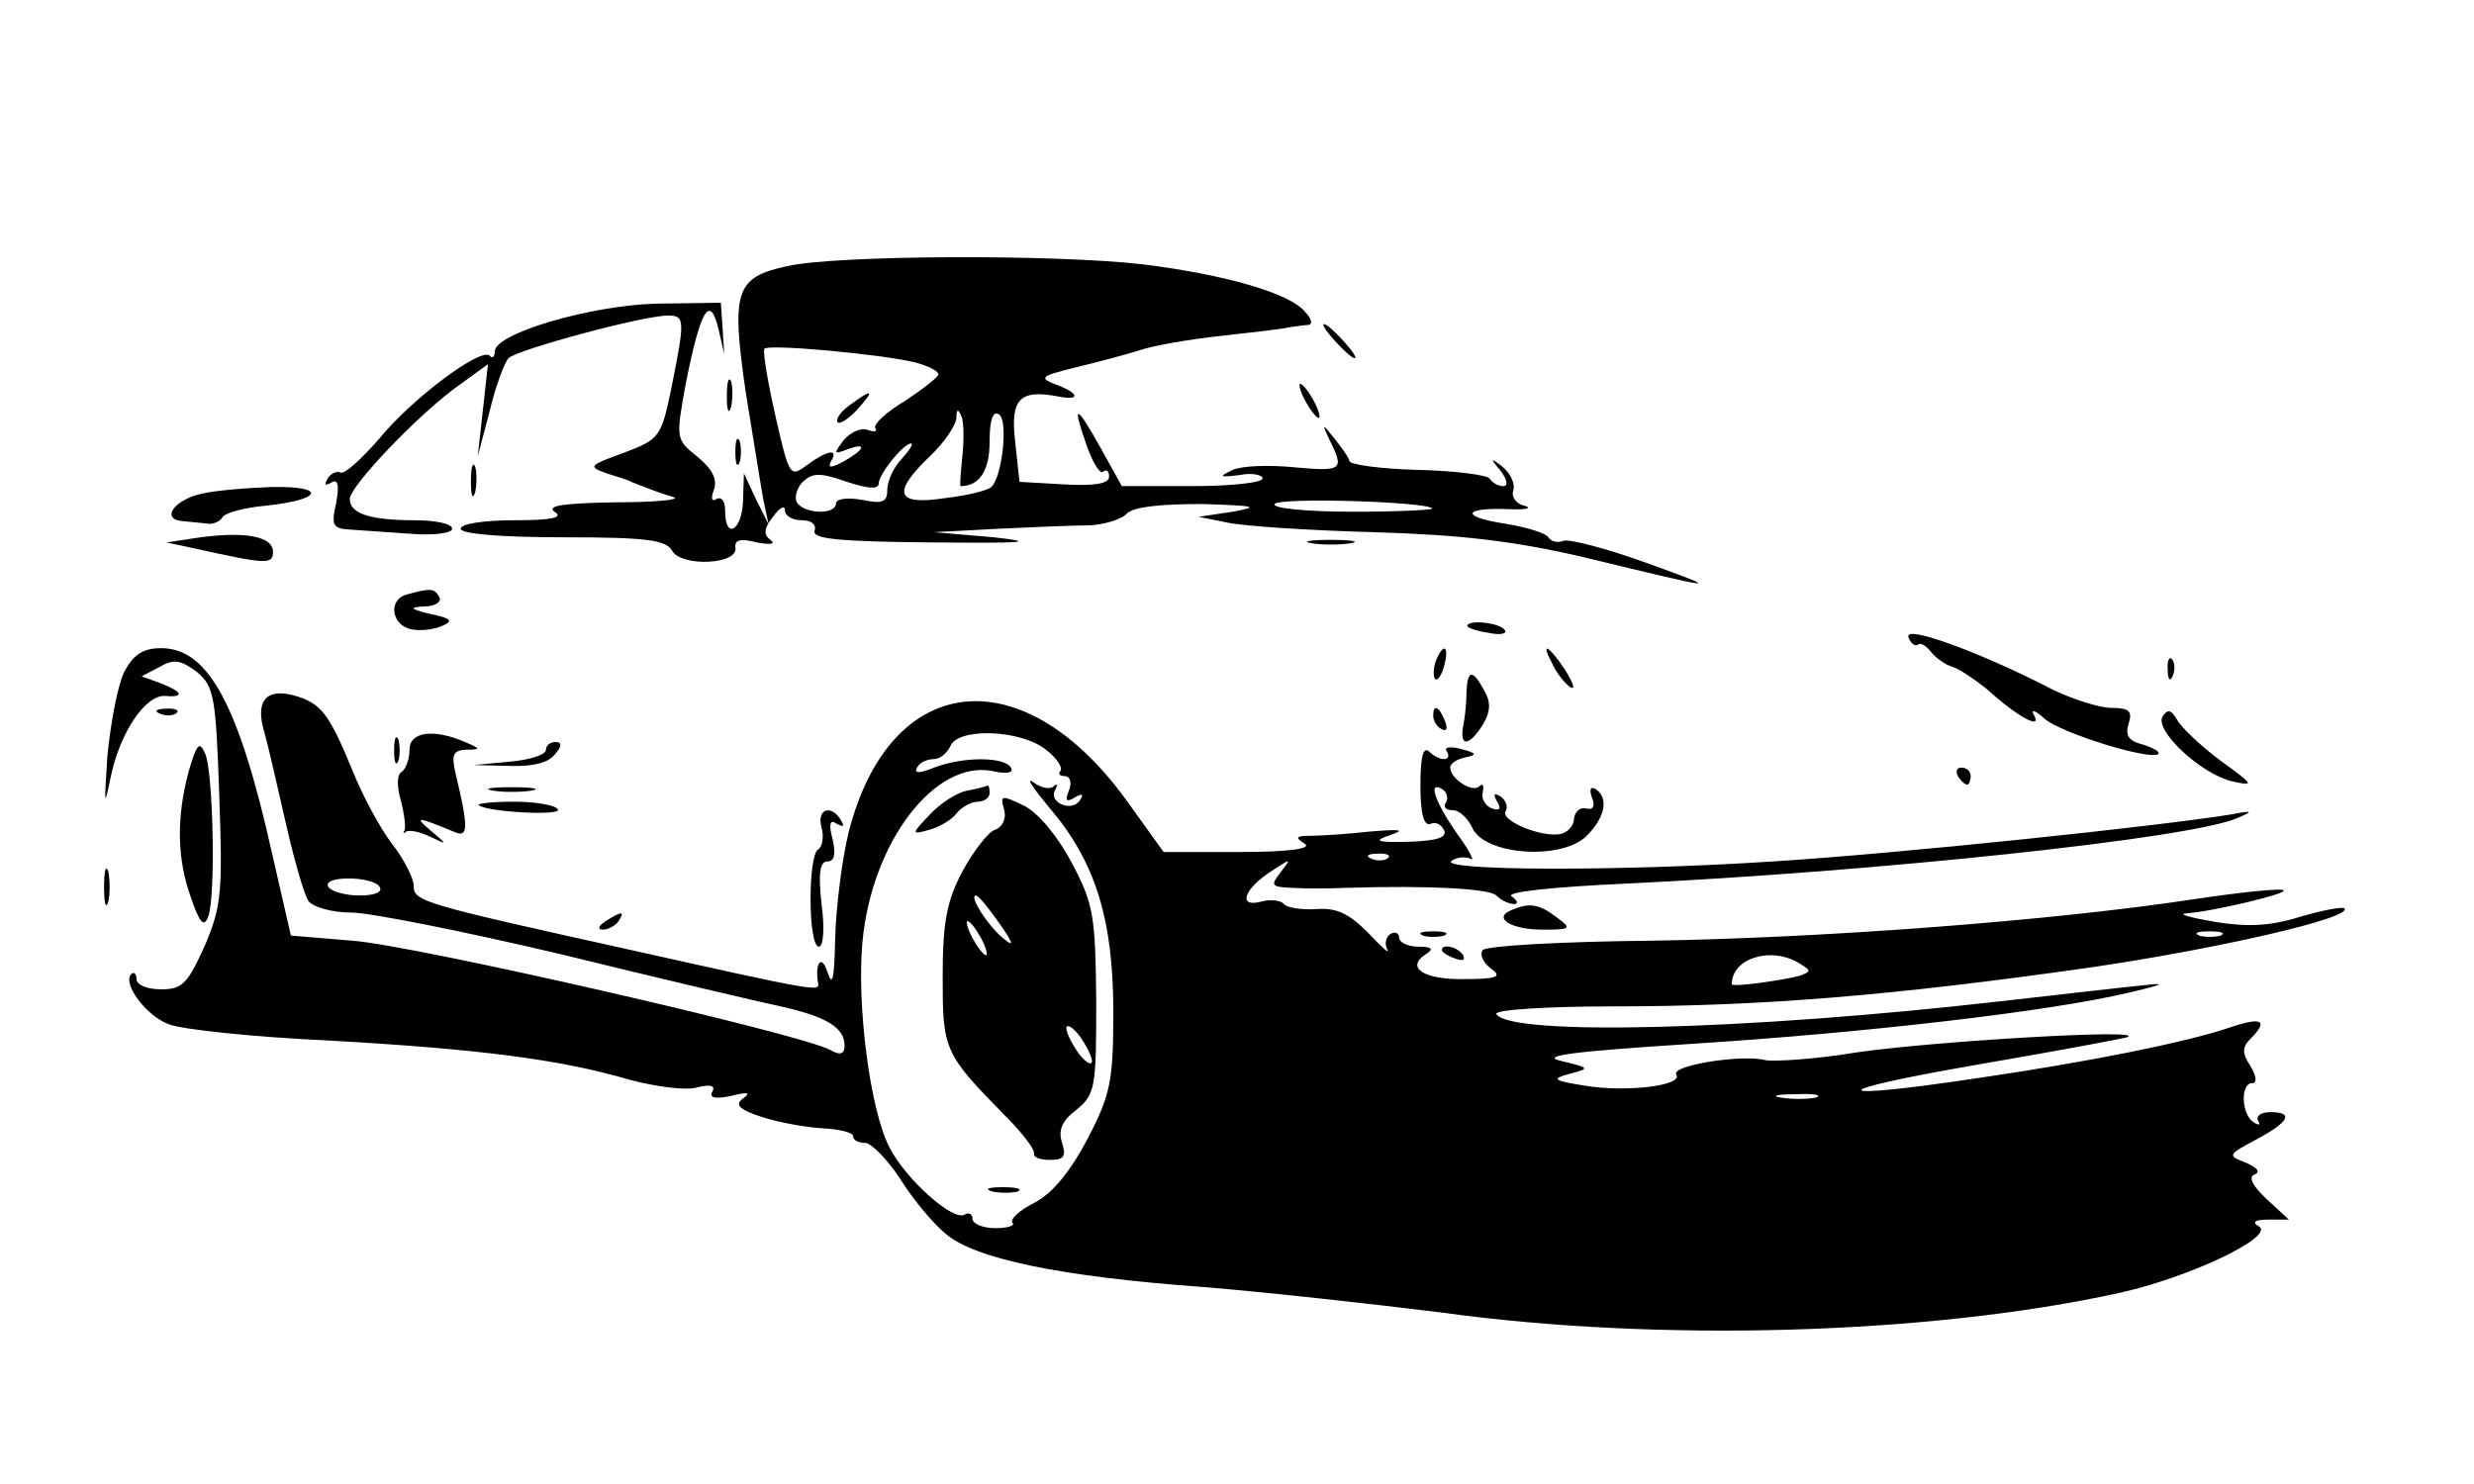 <?xml version="1.0" standalone="no"?>
<!DOCTYPE svg PUBLIC "-//W3C//DTD SVG 20010904//EN"
 "http://www.w3.org/TR/2001/REC-SVG-20010904/DTD/svg10.dtd">
<svg version="1.0" xmlns="http://www.w3.org/2000/svg"
 width="290pt" height="174pt" viewBox="0 0 290 174"
 preserveAspectRatio="xMidYMid meet">

<g transform="translate(0,174) scale(0.1,-0.1)"
fill="#000000" stroke="none">
<path d="M923 1428 c-61 -13 -66 -29 -49 -147 9 -55 18 -112 21 -128 l6 -28
-15 30 -14 30 -1 -32 c-1 -35 -21 -47 -21 -12 0 11 -4 17 -10 14 -6 -4 -7 1
-3 11 4 12 -2 24 -19 38 -26 21 -26 21 -14 87 17 85 28 105 38 64 l7 -30 -2
30 -2 30 -75 -1 c-78 -2 -190 -35 -190 -56 0 -6 -3 -9 -6 -5 -10 10 -91 -50
-130 -98 -21 -24 -41 -42 -45 -39 -4 2 -11 -1 -15 -7 -4 -8 -3 -9 4 -5 8 5 10
-2 6 -24 -6 -26 -4 -30 17 -31 13 -1 45 -3 72 -5 26 -2 47 1 47 6 0 6 -20 10
-44 10 -53 0 -76 8 -76 25 0 15 83 102 129 134 l33 24 -6 -54 -6 -54 14 53 c7
30 18 58 22 62 10 10 158 50 187 50 20 0 20 -5 4 -85 -12 -58 -14 -60 -56 -76
-41 -15 -42 -16 -20 -24 13 -4 26 -8 29 -10 10 -4 35 -14 50 -18 8 -3 -23 -6
-70 -6 -59 -1 -80 -4 -70 -11 11 -7 -3 -10 -47 -10 -35 0 -63 -4 -63 -10 0 -6
47 -10 120 -10 98 0 121 -3 128 -16 11 -19 78 -16 74 4 -1 9 6 11 25 6 16 -3
23 -2 16 3 -8 6 -8 13 3 27 8 11 14 14 14 8 0 -7 9 -12 20 -12 11 0 17 -5 15
-12 -4 -10 28 -13 137 -14 108 -1 126 0 73 6 l-70 6 75 4 c41 2 89 4 107 4 18
1 38 7 44 14 9 8 40 11 89 11 61 -2 68 -3 35 -9 l-40 -6 35 -7 c19 -4 96 -9
170 -11 101 -3 163 -10 245 -29 165 -40 166 -40 75 -7 -47 17 -90 28 -97 26
-7 -3 -15 -1 -18 4 -3 5 -26 12 -51 16 -52 8 -50 19 4 17 20 -1 29 1 19 4 -10
2 -16 11 -13 18 2 8 -3 19 -12 27 -15 12 -16 11 -3 -4 8 -11 9 -18 3 -18 -6 0
-13 4 -16 9 -3 4 -40 9 -83 10 -43 1 -79 6 -81 10 -1 5 -10 17 -18 27 -14 18
-15 18 -5 -3 17 -34 14 -36 -41 -31 -29 3 -62 2 -73 -3 -17 -8 -16 -9 8 -6 15
3 27 0 27 -4 0 -5 -37 -9 -83 -9 l-82 0 -25 45 c-29 52 -34 53 -16 2 7 -20 16
-34 19 -30 4 3 7 1 7 -6 0 -8 -16 -11 -52 -9 l-53 3 -5 47 c-6 50 5 62 51 53
26 -5 24 4 -3 14 -21 8 -18 10 22 20 25 6 59 15 75 20 17 6 59 13 95 17 36 4
72 8 80 10 8 1 19 3 24 3 5 1 3 8 -4 15 -17 22 -94 44 -190 56 -103 12 -359
11 -417 -2z m150 -113 c15 -4 27 -10 27 -14 0 -3 -18 -17 -39 -31 -22 -13 -38
-28 -35 -32 3 -4 -1 -5 -9 -2 -8 3 -20 -3 -28 -12 -12 -16 -12 -17 4 -11 24 9
21 0 -4 -14 -15 -8 -19 -8 -15 0 10 16 -5 13 -29 -5 -19 -14 -20 -12 -36 58
-9 40 -15 75 -13 79 3 6 136 -6 177 -16z m55 -111 c-2 -19 -3 -34 -2 -34 22 0
34 18 34 52 0 26 4 37 11 32 11 -6 4 -73 -9 -85 -4 -4 -28 -10 -54 -13 -58 -9
-63 6 -18 49 17 16 30 36 31 44 0 12 2 12 6 3 3 -7 3 -29 1 -48z m-71 -2 c-10
-10 -17 -27 -17 -37 0 -14 -6 -16 -30 -11 -17 3 -30 1 -30 -4 0 -14 -37 -13
-46 1 -3 6 0 17 7 24 12 11 20 11 52 0 24 -8 37 -9 37 -2 0 11 29 47 38 47 3
0 -2 -8 -11 -18z m622 -58 c2 -2 -39 -4 -93 -4 -54 0 -95 4 -92 9 5 8 175 3
185 -5z"/>
<path d="M996 1265 c-11 -8 -17 -17 -14 -20 2 -3 13 4 23 15 21 23 18 25 -9 5z"/>
<path d="M1565 1340 c10 -11 20 -20 23 -20 3 0 -3 9 -13 20 -10 11 -20 20 -23
20 -3 0 3 -9 13 -20z"/>
<path d="M852 1275 c0 -16 2 -22 5 -12 2 9 2 23 0 30 -3 6 -5 -1 -5 -18z"/>
<path d="M1530 1270 c6 -11 13 -20 16 -20 2 0 0 9 -6 20 -6 11 -13 20 -16 20
-2 0 0 -9 6 -20z"/>
<path d="M862 1210 c0 -14 2 -19 5 -12 2 6 2 18 0 25 -3 6 -5 1 -5 -13z"/>
<path d="M552 1175 c0 -16 2 -22 5 -12 2 9 2 23 0 30 -3 6 -5 -1 -5 -18z"/>
<path d="M236 1161 c-32 -7 -48 -30 -22 -32 9 -1 22 -2 29 -3 6 -1 15 2 18 8
4 5 27 11 50 13 67 7 73 23 8 22 -29 -1 -67 -4 -83 -8z"/>
<path d="M235 1110 l-40 -6 33 -7 c85 -19 92 -19 92 -4 0 18 -32 24 -85 17z"/>
<path d="M1538 1103 c12 -2 32 -2 45 0 12 2 2 4 -23 4 -25 0 -35 -2 -22 -4z"/>
<path d="M477 1043 c-23 -6 -18 -37 6 -41 10 -2 26 0 35 4 14 6 11 9 -13 14
-25 6 -26 8 -7 9 13 0 20 6 17 11 -6 10 -9 11 -38 3z"/>
<path d="M1720 1006 c0 -2 11 -6 25 -8 13 -3 22 -1 19 3 -5 9 -44 13 -44 5z"/>
<path d="M2237 993 c3 -8 8 -11 11 -9 3 3 10 -1 16 -9 6 -7 17 -15 25 -17 7
-2 25 -14 40 -26 35 -32 66 -49 55 -30 -4 7 2 5 13 -5 20 -17 124 -49 133 -41
2 3 -6 7 -18 11 -17 4 -21 11 -17 24 5 15 1 19 -20 19 -14 0 -45 10 -68 21
-85 44 -175 77 -170 62z"/>
<path d="M146 953 c-8 -16 -16 -59 -20 -98 -4 -61 -4 -64 4 -25 11 52 41 96
64 94 23 -2 20 5 -6 15 l-22 8 21 11 c17 10 25 8 44 -6 20 -17 22 -29 26 -144
4 -113 3 -130 -17 -177 -20 -44 -26 -51 -51 -51 -16 0 -29 5 -29 12 0 6 -3 9
-6 6 -11 -11 17 -49 44 -59 15 -6 99 -15 187 -19 177 -10 271 -22 353 -46 30
-8 66 -13 79 -9 16 4 22 2 18 -5 -4 -7 3 -9 22 -5 19 5 24 4 14 -3 -10 -7 -5
-13 23 -22 19 -6 51 -12 71 -13 19 -1 35 -5 35 -9 0 -5 6 -8 14 -8 7 0 26 -19
41 -42 15 -24 39 -53 54 -65 34 -29 135 -50 301 -62 74 -6 200 -20 280 -30
254 -35 571 -26 794 23 82 18 183 66 164 78 -9 5 -5 8 11 8 l24 0 -26 24 c-17
16 -22 26 -14 29 7 3 3 8 -11 14 -21 8 -21 9 13 27 39 21 44 32 16 32 -11 0
-17 -5 -14 -10 3 -5 1 -6 -5 -2 -15 9 -16 46 -2 46 6 0 5 8 -2 20 -10 15 -10
22 0 32 22 22 13 26 -25 13 -50 -17 -164 -40 -294 -59 -180 -27 -184 -16 -5
15 93 16 174 31 180 33 21 10 -229 -5 -318 -18 -48 -8 -97 -11 -107 -9 -26 7
-111 -6 -104 -17 8 -13 -59 -21 -107 -13 -38 6 -40 8 -18 14 24 6 24 7 -10 15
-26 6 12 11 152 20 205 13 420 38 513 60 39 9 46 12 20 9 -22 -2 -98 -11 -170
-19 -297 -34 -575 -41 -591 -15 -3 5 59 9 138 9 174 0 328 13 554 45 152 22
313 59 302 70 -2 2 -25 -2 -52 -10 -35 -11 -62 -12 -99 -6 -29 5 -44 9 -35 10
31 2 119 23 115 27 -2 3 -49 -2 -103 -10 -170 -26 -441 -46 -639 -49 -104 -1
-193 -6 -197 -11 -4 -6 1 -15 10 -22 13 -9 7 -12 -31 -12 -47 -1 -70 13 -46
29 10 6 8 9 -8 9 -13 0 -23 5 -23 11 0 5 -5 7 -10 4 -6 -4 -7 -12 -4 -18 4 -7
-6 2 -22 19 -23 23 -37 30 -62 28 -18 -1 -34 2 -37 6 -3 4 -15 6 -26 3 -29 -8
-21 15 12 36 23 15 23 15 10 -2 -12 -15 -11 -17 13 -18 14 -1 43 -1 64 0 99 3
168 -1 176 -9 6 -6 15 -10 21 -10 5 0 4 4 -3 9 -8 5 47 11 135 15 293 14 663
53 716 77 19 8 18 9 -8 4 -87 -14 -391 -46 -536 -55 -182 -12 -397 -11 -377 1
6 4 16 5 22 2 5 -4 -1 9 -15 28 -26 37 -36 64 -19 54 6 -3 8 -11 5 -16 -4 -5
0 -9 8 -9 8 0 18 -10 23 -21 15 -32 105 -38 134 -9 22 22 26 45 10 55 -6 3 -7
-1 -4 -10 4 -10 2 -15 -7 -13 -7 2 -13 -4 -14 -12 0 -8 -7 -16 -16 -18 -23 -4
-71 16 -64 27 3 5 0 13 -6 17 -8 5 -9 3 -4 -6 5 -8 3 -11 -6 -8 -8 3 -13 12
-11 19 2 8 0 11 -4 7 -8 -8 -34 9 -34 22 0 5 8 10 18 12 14 3 13 5 -6 10 -12
3 -20 2 -16 -3 7 -12 -9 -12 -21 0 -7 6 -10 -8 -10 -40 0 -33 4 -48 12 -45 6
3 13 -1 16 -8 3 -8 -9 -12 -42 -13 -38 -1 -42 1 -21 8 18 6 12 7 -24 4 -27 -3
-58 -5 -70 -5 -17 0 -18 -2 -7 -9 10 -6 -17 -10 -75 -10 l-90 0 -41 57 c-122
172 -279 157 -328 -33 -8 -32 -15 -89 -16 -125 -1 -48 -3 -58 -9 -40 -7 22
-15 11 -11 -13 2 -10 -4 -9 -219 39 -244 54 -255 57 -255 75 0 9 -11 31 -25
49 -14 18 -35 57 -47 87 -28 68 -37 79 -70 88 -32 8 -44 -8 -33 -44 4 -14 15
-62 25 -106 10 -44 22 -86 27 -92 6 -7 28 -13 50 -13 21 0 132 -22 246 -49
114 -28 229 -55 257 -61 54 -12 75 -25 75 -46 0 -10 -5 -12 -17 -5 -35 19
-489 123 -560 128 l-72 6 -22 96 c-39 175 -75 241 -130 241 -21 0 -32 -7 -43
-27z m1080 -92 c13 -10 20 -21 17 -25 -3 -3 -1 -6 5 -6 6 0 9 -7 5 -17 -5 -12
-3 -14 7 -8 8 5 11 4 6 -3 -9 -15 -38 -3 -29 12 3 6 3 8 -2 4 -4 -4 -15 -2
-24 5 -9 6 0 -7 19 -30 54 -63 75 -131 75 -239 0 -81 -3 -97 -30 -149 -20 -38
-41 -64 -62 -75 -18 -9 -30 -20 -26 -24 3 -3 -6 -6 -20 -6 -15 0 -27 5 -27 11
0 5 -4 8 -9 5 -13 -9 -69 41 -88 78 -23 43 -39 168 -32 242 11 117 85 213 152
200 17 -4 26 -2 22 4 -8 13 -56 13 -90 0 -17 -7 -24 -7 -20 0 3 6 12 10 20 10
7 0 15 7 19 15 8 22 82 20 112 -4z m401 -127 c-3 -3 -12 -4 -19 -1 -8 3 -5 6
6 6 11 1 17 -2 13 -5z m-1182 -34 c4 -6 -6 -10 -24 -10 -16 0 -33 5 -36 10 -4
6 6 10 24 10 16 0 33 -4 36 -10z m2158 -57 c-7 -2 -19 -2 -25 0 -7 3 -2 5 12
5 14 0 19 -2 13 -5z m-493 -33 c13 -8 13 -9 0 -14 -18 -5 -80 -14 -80 -10 0
31 47 45 80 24z m18 -157 c-10 -2 -28 -2 -40 0 -13 2 -5 4 17 4 22 1 32 -1 23
-4z"/>
<path d="M1134 813 c-12 -2 -32 -15 -44 -28 -22 -23 -22 -24 -1 -18 11 3 26
11 32 19 6 8 18 14 25 14 8 0 14 5 14 10 0 6 -1 9 -2 9 -2 -1 -13 -4 -24 -6z"/>
<path d="M1177 791 c3 -11 -2 -21 -11 -24 -8 -3 -25 -25 -38 -49 -18 -34 -23
-59 -23 -123 0 -86 1 -90 75 -165 19 -19 33 -38 32 -42 -1 -5 7 -8 19 -8 16 0
19 4 14 20 -5 15 0 26 17 39 22 18 23 26 23 128 -1 98 -3 113 -28 160 -16 31
-39 59 -56 68 -27 13 -29 13 -24 -4z m-6 -133 c17 -24 18 -29 6 -19 -18 14
-42 51 -33 51 3 0 15 -15 27 -32z m-21 -18 c6 -11 8 -20 6 -20 -3 0 -10 9 -16
20 -6 11 -8 20 -6 20 3 0 10 -9 16 -20z m130 -144 c0 -6 -7 -2 -15 8 -8 11
-15 25 -15 30 0 6 7 2 15 -8 8 -11 15 -25 15 -30z"/>
<path d="M1163 343 c9 -2 23 -2 30 0 6 3 -1 5 -18 5 -16 0 -22 -2 -12 -5z"/>
<path d="M1683 965 c-3 -9 -3 -18 -1 -21 3 -3 8 4 11 16 6 23 -1 27 -10 5z"/>
<path d="M1820 961 c5 -11 15 -23 21 -27 6 -3 3 5 -6 20 -20 30 -30 35 -15 7z"/>
<path d="M2541 954 c0 -11 3 -14 6 -6 3 7 2 16 -1 19 -3 4 -6 -2 -5 -13z"/>
<path d="M1719 928 c0 -13 -2 -31 -4 -40 -4 -24 7 -23 23 2 9 15 10 26 2 40
-14 26 -20 25 -21 -2z"/>
<path d="M188 903 c7 -3 16 -2 19 1 4 3 -2 6 -13 5 -11 0 -14 -3 -6 -6z"/>
<path d="M1680 901 c0 -6 4 -13 10 -16 6 -3 7 1 4 9 -7 18 -14 21 -14 7z"/>
<path d="M2535 900 c-10 -16 44 -67 81 -76 27 -6 27 -5 -13 24 -23 17 -46 39
-51 48 -7 12 -11 13 -17 4z"/>
<path d="M462 860 c0 -14 2 -19 5 -12 2 6 2 18 0 25 -3 6 -5 1 -5 -13z"/>
<path d="M480 861 c0 -11 -4 -22 -9 -26 -6 -3 -6 -17 -1 -34 4 -16 6 -32 4
-35 -2 -3 -1 -4 2 -1 4 2 16 0 28 -6 21 -10 21 -10 1 7 -20 17 -17 17 29 -2
15 -6 15 7 0 69 -5 22 -3 27 12 28 18 0 18 1 -1 9 -37 16 -65 12 -65 -9z"/>
<path d="M221 835 c-14 -53 -14 -101 3 -148 10 -29 15 -35 20 -22 9 23 6 166
-3 190 -7 17 -10 14 -20 -20z"/>
<path d="M640 861 c0 -6 -19 -12 -42 -14 l-43 -4 41 -1 c27 -1 46 3 54 13 9
10 9 15 1 15 -6 0 -11 -4 -11 -9z"/>
<path d="M2295 830 c3 -5 8 -10 11 -10 2 0 4 5 4 10 0 6 -5 10 -11 10 -5 0 -7
-4 -4 -10z"/>
<path d="M578 813 c12 -2 32 -2 45 0 12 2 2 4 -23 4 -25 0 -35 -2 -22 -4z"/>
<path d="M561 796 c9 -8 98 -13 93 -5 -3 5 -26 9 -51 9 -26 0 -44 -2 -42 -4z"/>
<path d="M963 770 c3 -11 1 -23 -4 -26 -12 -7 -12 -114 1 -114 5 0 7 21 3 50
-4 36 -2 50 7 50 8 0 10 8 6 26 -5 18 -3 24 5 18 8 -4 9 -3 5 4 -12 20 -29 13
-23 -8z"/>
<path d="M122 700 c0 -19 2 -27 5 -17 2 9 2 25 0 35 -3 9 -5 1 -5 -18z"/>
<path d="M1772 673 c-23 -9 -1 -23 36 -23 34 0 35 1 16 15 -20 15 -31 17 -52
8z"/>
<path d="M710 660 c-9 -6 -10 -10 -3 -10 6 0 15 5 18 10 8 12 4 12 -15 0z"/>
<path d="M1668 643 c6 -2 18 -2 25 0 6 3 1 5 -13 5 -14 0 -19 -2 -12 -5z"/>
<path d="M1690 626 c0 -2 7 -7 16 -10 8 -3 12 -2 9 4 -6 10 -25 14 -25 6z"/>
</g>
</svg>

